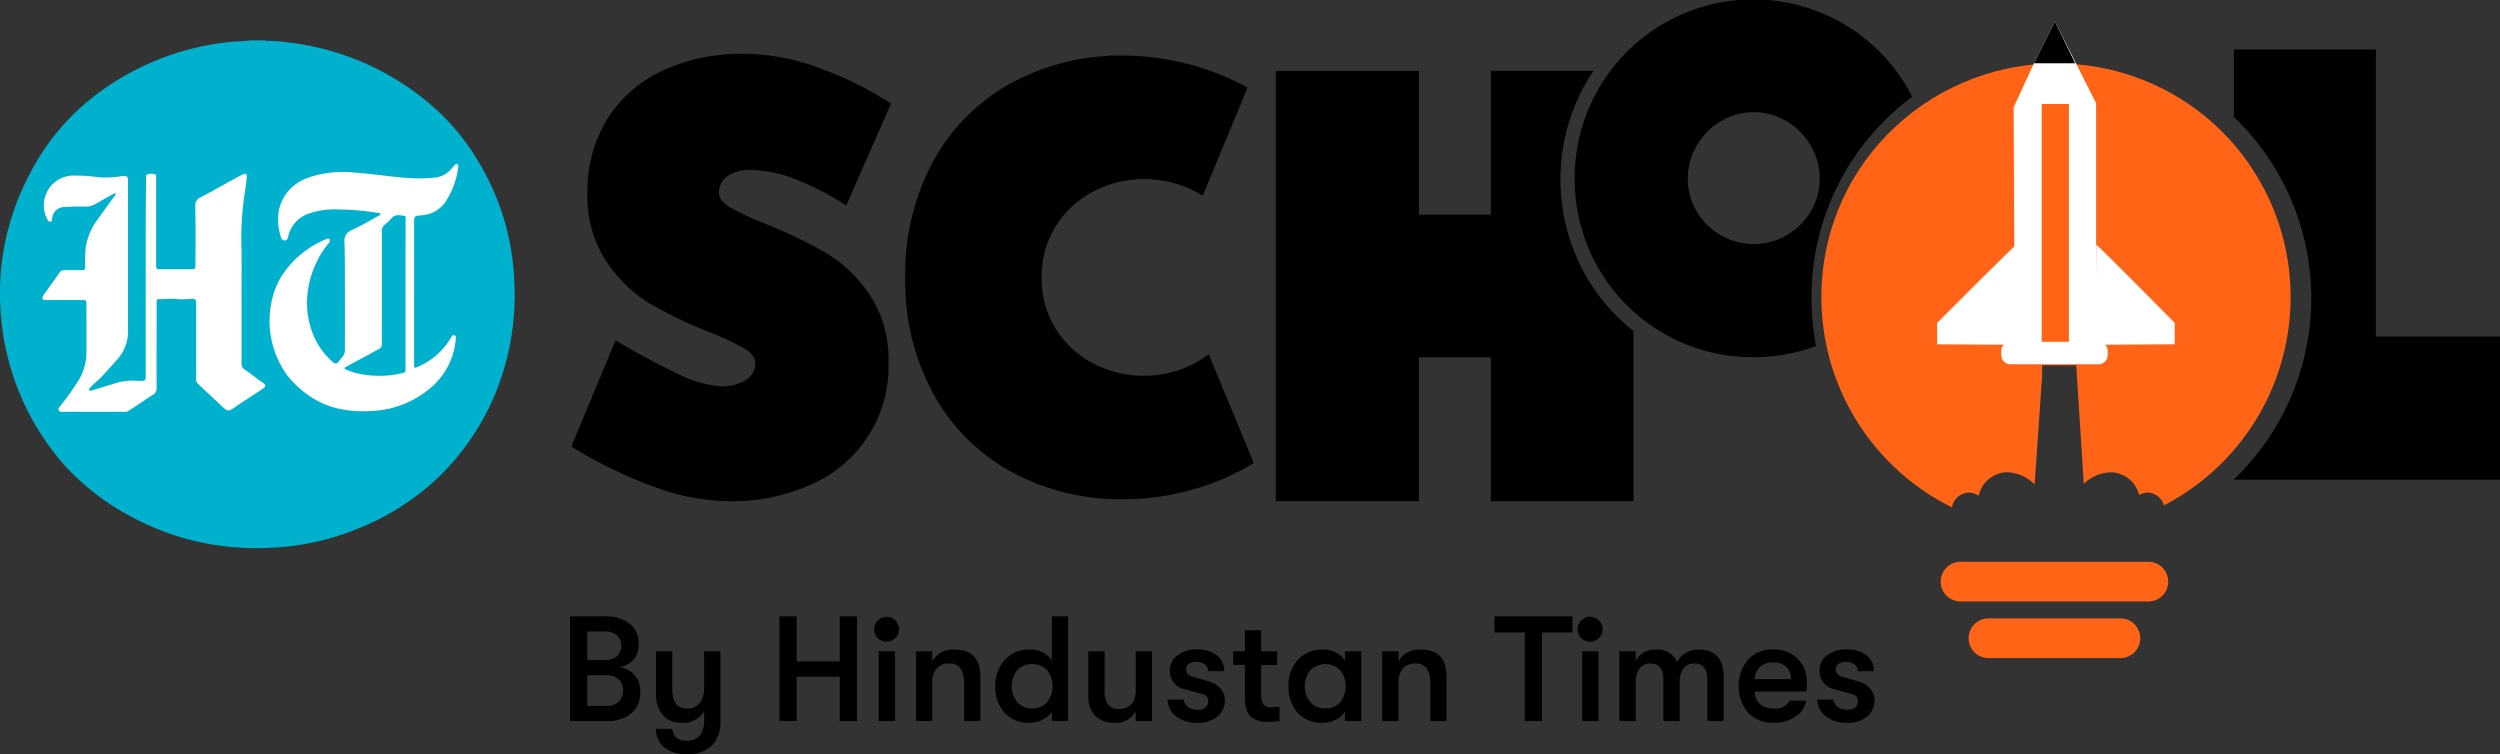 <svg xmlns="http://www.w3.org/2000/svg" xmlns:xlink="http://www.w3.org/1999/xlink" width="179" height="54" viewBox="0 0 179 54">
  <rect x="0" y="0" width="179" height="54" fill="#333333" stroke="none"/>
  <defs>
    <clipPath id="clip-path">
      <path id="Path_24" data-name="Path 24" d="M356.5,13.6a16.724,16.724,0,0,1,8.356,14.559,16.8,16.8,0,1,1-31.363-8.448A16.913,16.913,0,0,1,356.5,13.6Z" transform="translate(-331.25 -11.36)"/>
    </clipPath>
    <clipPath id="clip-Artboard_1">
      <rect width="179" height="54"/>
    </clipPath>
  </defs>
  <g id="Artboard_1" data-name="Artboard – 1" clip-path="url(#clip-Artboard_1)">
    <g id="Group_18642" data-name="Group 18642" transform="translate(0)">
      <path id="Path_1" data-name="Path 1" d="M114.982,20.606a20.344,20.344,0,0,0,2.488,1.168,34.875,34.875,0,0,1,4.376,2.092,9.98,9.98,0,0,1,3.148,2.992,8.387,8.387,0,0,1,1.364,4.908,9.21,9.21,0,0,1-5.46,8.668,13.823,13.823,0,0,1-5.984,1.232,16.02,16.02,0,0,1-5.632-1.144,31.639,31.639,0,0,1-5.632-2.772l3.168-7.612a45.224,45.224,0,0,0,4.312,2.332,8.374,8.374,0,0,0,3.168.968,3.35,3.35,0,0,0,1.828-.44,1.386,1.386,0,0,0,.684-1.232q0-.57-.768-1.032a20.519,20.519,0,0,0-2.484-1.168,29.951,29.951,0,0,1-4.312-2.068,10.029,10.029,0,0,1-3.1-3.016,8.47,8.47,0,0,1-1.344-4.908,9.814,9.814,0,0,1,1.384-5.212,9.158,9.158,0,0,1,3.94-3.5,13.426,13.426,0,0,1,5.9-1.232,15.694,15.694,0,0,1,5.412,1.032,24.888,24.888,0,0,1,5.1,2.532l-3.212,7.3a19.139,19.139,0,0,0-3.432-1.8,9.171,9.171,0,0,0-3.432-.748,2.752,2.752,0,0,0-1.628.44,1.38,1.38,0,0,0-.616,1.188C114.214,19.954,114.47,20.3,114.982,20.606Z" transform="translate(-62.74 -5.778)"/>
      <path id="Path_2" data-name="Path 2" d="M189.207,39.121a16.883,16.883,0,0,1-4.42,1.912,17.957,17.957,0,0,1-4.864.684,16.39,16.39,0,0,1-8.1-1.98,14.093,14.093,0,0,1-5.568-5.588,16.832,16.832,0,0,1-2-8.316,16.875,16.875,0,0,1,2-8.316,14.067,14.067,0,0,1,5.568-5.588,16.39,16.39,0,0,1,8.1-1.98,18.879,18.879,0,0,1,8.844,2.288l-3.212,7.744a8,8,0,0,0-4.18-1.188,7.756,7.756,0,0,0-3.632.88,6.951,6.951,0,0,0-2.708,2.484,6.74,6.74,0,0,0-1.012,3.676,6.713,6.713,0,0,0,1.032,3.716,6.932,6.932,0,0,0,2.7,2.464,7.707,7.707,0,0,0,3.564.86,7.6,7.6,0,0,0,4.664-1.54Z" transform="translate(-99.439 -5.97)"/>
      <g id="Group_2" data-name="Group 2" transform="translate(0 2.892)">
        <circle id="Ellipse_1" data-name="Ellipse 1" cx="17.591" cy="17.591" r="17.591" transform="translate(0.832 0.492)" fill="#fff"/>
        <g id="qu6ZpE.tif_1_">
          <g id="Group_1" data-name="Group 1">
            <path id="Path_3" data-name="Path 3" d="M17.939,7.23h1.012a.626.626,0,0,0,.268.04,8.882,8.882,0,0,1,1.384.1,19.33,19.33,0,0,1,5.068,1.3,19.006,19.006,0,0,1,5.788,3.716,16.1,16.1,0,0,1,2.74,3.432,17.89,17.89,0,0,1,2.624,8.62,18.489,18.489,0,0,1-.66,6.048,17.694,17.694,0,0,1-4.984,8.224,18.187,18.187,0,0,1-5.544,3.476,18.72,18.72,0,0,1-5.972,1.36,19.519,19.519,0,0,1-4.8-.28,18.567,18.567,0,0,1-5.444-1.924,17.471,17.471,0,0,1-4.732-3.616A18.377,18.377,0,0,1,.052,26.741a18.732,18.732,0,0,1,.064-3.512,18.417,18.417,0,0,1,2.044-6.5,16.621,16.621,0,0,1,3.984-5.02,19,19,0,0,1,10.708-4.4A8.3,8.3,0,0,0,17.939,7.23ZM10.432,24.205V31.1c0,.576,0,.5-.5.508a4.6,4.6,0,0,0-1.584.136c-.3.112-.616.192-.924.288s-.592.18-.888.268c-.052.016-.116.032-.148-.032s.008-.1.04-.132.084-.1.128-.14c.22-.248.492-.44.716-.68.368-.388.72-.788,1.072-1.188a2.975,2.975,0,0,0,.824-2.016q-.006-5.43,0-10.856c0-.256-.072-.324-.328-.316a1.84,1.84,0,0,0-.208.024,7.451,7.451,0,0,1-1.552.068,12.413,12.413,0,0,0-1.764-.124,2.129,2.129,0,0,0-1.908,3.168.188.188,0,0,0,.192.132c.116-.008.116-.1.128-.184a.9.9,0,0,1,.932-.864c.492-.036.984-.036,1.476-.028a1.4,1.4,0,0,0,.756-.22c.408-.236.82-.46,1.232-.688.048-.028.108-.072.152-.012s-.024.088-.052.124c-.388.54-.78,1.08-1.164,1.624a4.627,4.627,0,0,0-.9,1.928,9.808,9.808,0,0,0-.068,1.492c0,.28-.016.3-.3.3-.392,0-.788,0-1.18,0a.375.375,0,0,0-.352.18c-.368.528-.748,1.052-1.124,1.576-.06.088-.132.18-.08.288.056.124.176.1.28.1H5.888c.276,0,.3.024.3.3,0,1.172.008,2.348,0,3.52A3.885,3.885,0,0,1,5.6,31.613a17.579,17.579,0,0,1-1.3,1.812c-.064.08-.148.16-.1.28s.18.12.292.12H8.908a.469.469,0,0,0,.244-.048c.624-.364,1.2-.8,1.816-1.184a.515.515,0,0,0,.244-.5c-.008-1.588,0-3.176,0-4.764,0-.448,0-.9,0-1.348,0-.108.012-.236.156-.228.372.024.744-.056,1.116-.012a5.56,5.56,0,0,0,1.032.008c.524-.036.524-.044.524.472v5.188a.465.465,0,0,0,.112.388c.616.576,1.228,1.156,1.844,1.728.284.264.4.256.732.032.4-.28.816-.544,1.228-.816.3-.2.616-.4.912-.608.168-.12.168-.256.008-.356-.484-.3-.9-.688-1.38-1a.422.422,0,0,1-.2-.384c0-1.252,0-2.5,0-3.752,0-1.44.008-2.88,0-4.32a22.036,22.036,0,0,1,.232-4.2c.068-.36.1-.724.14-1.088.024-.248-.084-.312-.3-.2-.176.088-.352.18-.524.272-.812.448-1.616.908-2.436,1.336a.657.657,0,0,0-.428.7c.04,1.392.016,2.784.016,4.172,0,.264-.04.3-.308.3-.716,0-1.432,0-2.152,0-.34,0-.356-.016-.356-.356V17.234c0-.092,0-.184,0-.272,0-.056-.016-.124-.076-.14a.922.922,0,0,0-.56,0c-.132.052-.08.212-.084.324C10.427,19.514,10.432,21.857,10.432,24.205Zm14.263,1.24c0,1.308,0,2.616,0,3.92a.779.779,0,0,1-.192.54,3.5,3.5,0,0,0-.264.328c-.116.168-.244.164-.388.04a5.119,5.119,0,0,1-1.2-1.484,6.021,6.021,0,0,1-.632-3.408,6.69,6.69,0,0,1,.736-2.444,5.756,5.756,0,0,1,.776-1.176c.072-.084.128-.18.056-.288s-.152-.044-.228-.012a6.872,6.872,0,0,0-2.916,2.24,5.462,5.462,0,0,0-.94,1.984,6.629,6.629,0,0,0,.636,4.856,5.081,5.081,0,0,0,.74,1.044A7.412,7.412,0,0,0,22.171,32.7a6.224,6.224,0,0,0,1.932.868,8.415,8.415,0,0,0,2.572.192,6.931,6.931,0,0,0,4.2-1.688,5.089,5.089,0,0,0,1.76-3.484c.012-.1.016-.2-.108-.244s-.172.056-.22.144a4.768,4.768,0,0,1-.508.72,5,5,0,0,1-1.9,1.4c-.228.1-.248.08-.248-.172V20.357c0-.564,0-.556.576-.608a2.2,2.2,0,0,0,1.628-.9,5.834,5.834,0,0,0,.96-2.58c.012-.064.016-.132-.056-.164a.151.151,0,0,0-.176.028,2.849,2.849,0,0,0-.212.232,1.781,1.781,0,0,1-1.216.684,10.316,10.316,0,0,1-1.956.028c-1.268-.08-2.524-.3-3.8-.38a7.631,7.631,0,0,0-3.34.364,3.552,3.552,0,0,0-1.056.6,3.058,3.058,0,0,0-1.036,1.744,3.976,3.976,0,0,0,.148,1.912.291.291,0,0,0,.172.224c.176.056.292-.02.34-.228a2.239,2.239,0,0,1,1.436-1.664,5.546,5.546,0,0,1,2.072-.316,19.012,19.012,0,0,1,2.936.252c.06.008.144,0,.164.076s-.068.1-.12.124c-.644.348-1.268.732-1.936,1.024a.815.815,0,0,0-.512.9C24.7,22.957,24.691,24.2,24.695,25.445Z" transform="translate(0 -7.23)" fill="#00b1cd"/>
            <path id="Path_4" data-name="Path 4" d="M66.062,44.16v5.292c0,.328,0,.336-.324.4a7,7,0,0,1-3.256-.036c-.224-.056-.436-.152-.656-.228-.052-.02-.116-.032-.116-.1s.06-.088.108-.116c.508-.272,1.016-.544,1.52-.816.26-.14.512-.292.78-.42a.422.422,0,0,0,.252-.452c-.008-.792,0-1.588,0-2.38,0-1.876,0-3.752,0-5.628a.567.567,0,0,1,.208-.476,3.828,3.828,0,0,0,.492-.46c.26-.312.588-.2.9-.172.092,0,.1.088.1.16,0,.128,0,.252,0,.38C66.062,40.789,66.062,42.476,66.062,44.16Z" transform="translate(-37.027 -26.009)" fill="#00b1cd"/>
          </g>
        </g>
      </g>
      <g id="Group_3" data-name="Group 3" transform="translate(40.814 44.132)">
        <path id="Path_5" data-name="Path 5" d="M107.649,104.749a1.7,1.7,0,0,1,1.1.53,1.724,1.724,0,0,1,.444,1.236,1.932,1.932,0,0,1-.637,1.531,2.572,2.572,0,0,1-1.75.557H104.16V101.11h2.5a2.723,2.723,0,0,1,1.766.519,1.742,1.742,0,0,1,.642,1.429A1.569,1.569,0,0,1,107.649,104.749Zm-1.038-2.558h-1.22v2.055h1.22a1.372,1.372,0,0,0,.9-.273,1.047,1.047,0,0,0,.005-1.514A1.4,1.4,0,0,0,106.611,102.191Zm.171,5.33a1.21,1.21,0,0,0,.867-.3,1.094,1.094,0,0,0,.31-.835.99.99,0,0,0-.321-.765,1.2,1.2,0,0,0-.846-.294h-1.4v2.194Z" transform="translate(-104.16 -101.11)"/>
        <path id="Path_6" data-name="Path 6" d="M119.106,105.79h1.167V110.8a2.364,2.364,0,0,1-.653,1.777,2.411,2.411,0,0,1-1.691.578,2.586,2.586,0,0,1-1.712-.514,1.7,1.7,0,0,1-.557-1.3h1.177a.923.923,0,0,0,.284.637,1.194,1.194,0,0,0,.787.209,1.115,1.115,0,0,0,.878-.359,1.642,1.642,0,0,0,.321-1.118v-.631a1.707,1.707,0,0,1-1.605.824,1.675,1.675,0,0,1-1.365-.573,2.281,2.281,0,0,1-.476-1.5v-3.04h1.167v2.794c0,.862.359,1.3,1.081,1.3a1.039,1.039,0,0,0,.894-.417,1.807,1.807,0,0,0,.305-1.092Z" transform="translate(-109.506 -103.285)"/>
        <path id="Path_7" data-name="Path 7" d="M132.18,108.6V101.11h1.231v3.222H136.5V101.11h1.231V108.6H136.5v-3.168h-3.093V108.6Z" transform="translate(-117.185 -101.11)"/>
        <path id="Path_8" data-name="Path 8" d="M146.428,102.692a.892.892,0,1,1,.246-.615A.839.839,0,0,1,146.428,102.692Zm-1.209,5.956v-4.988h1.167v4.988Z" transform="translate(-123.116 -101.156)"/>
        <path id="Path_9" data-name="Path 9" d="M150.44,110.666v-4.988h1.167v.7a1.726,1.726,0,0,1,1.627-.824q1.822,0,1.82,1.98v3.136h-1.167v-2.6a2.09,2.09,0,0,0-.246-1.167.958.958,0,0,0-.845-.353,1.093,1.093,0,0,0-.878.359,1.506,1.506,0,0,0-.31,1.022v2.74Z" transform="translate(-125.673 -103.174)"/>
        <path id="Path_10" data-name="Path 10" d="M165.106,101.11h1.167V108.6h-1.167v-.674a1.5,1.5,0,0,1-.669.583,2.135,2.135,0,0,1-.926.219,2.271,2.271,0,0,1-1.809-.739,2.764,2.764,0,0,1-.642-1.884,2.7,2.7,0,0,1,.674-1.878,2.318,2.318,0,0,1,1.809-.744,1.96,1.96,0,0,1,.92.214,1.557,1.557,0,0,1,.642.589Zm-1.423,6.582a1.356,1.356,0,0,0,1.1-.45,1.884,1.884,0,0,0,0-2.269,1.531,1.531,0,0,0-2.162-.005,1.858,1.858,0,0,0,0,2.28A1.337,1.337,0,0,0,163.682,107.692Z" transform="translate(-130.609 -101.11)"/>
        <path id="Path_11" data-name="Path 11" d="M175.352,110.906a1.821,1.821,0,0,1-1.349-.5,2,2,0,0,1-.5-1.477V105.79h1.167v2.847a1.612,1.612,0,0,0,.235.953.9.9,0,0,0,.781.321,1.105,1.105,0,0,0,.92-.359,1.471,1.471,0,0,0,.289-.947V105.79h1.167v4.988h-1.167v-.7A1.616,1.616,0,0,1,175.352,110.906Z" transform="translate(-136.392 -103.285)"/>
        <path id="Path_12" data-name="Path 12" d="M186.239,110.795a2.34,2.34,0,0,1-1.531-.482,1.472,1.472,0,0,1-.589-1.177h1.167a.622.622,0,0,0,.284.524,1.238,1.238,0,0,0,.733.2.8.8,0,0,0,.524-.161.531.531,0,0,0,.193-.428.479.479,0,0,0-.375-.524l-1.284-.353a1.316,1.316,0,0,1-1.081-1.381,1.284,1.284,0,0,1,.535-1.044,2.157,2.157,0,0,1,1.381-.423,2.213,2.213,0,0,1,1.461.428,1.4,1.4,0,0,1,.508,1.124h-1.145a.573.573,0,0,0-.23-.487,1.023,1.023,0,0,0-.637-.177.858.858,0,0,0-.514.145.441.441,0,0,0-.2.369.526.526,0,0,0,.428.535l1.188.343a1.749,1.749,0,0,1,.835.508,1.206,1.206,0,0,1,.321.83,1.475,1.475,0,0,1-.519,1.177A2.148,2.148,0,0,1,186.239,110.795Z" transform="translate(-141.329 -103.174)"/>
        <path id="Path_13" data-name="Path 13" d="M195.6,108.482a3.542,3.542,0,0,0,.589-.043v1.027a5.032,5.032,0,0,1-.867.064,2.756,2.756,0,0,1-.5-.043,1.861,1.861,0,0,1-.5-.2,1.024,1.024,0,0,1-.45-.541,2.555,2.555,0,0,1-.161-.974v-2.323h-.846v-.974h.846V102.97h1.167v1.509h1.145v.974h-1.145v2.055a1.245,1.245,0,0,0,.171.787A.707.707,0,0,0,195.6,108.482Z" transform="translate(-145.391 -101.975)"/>
        <path id="Path_14" data-name="Path 14" d="M202.731,110.795a2.271,2.271,0,0,1-1.809-.739,2.764,2.764,0,0,1-.642-1.884,2.7,2.7,0,0,1,.674-1.878,2.318,2.318,0,0,1,1.809-.744,1.961,1.961,0,0,1,.92.214,1.557,1.557,0,0,1,.642.589v-.674h1.167v4.988h-1.167v-.674a1.5,1.5,0,0,1-.669.583A2.135,2.135,0,0,1,202.731,110.795Zm.171-1.038a1.356,1.356,0,0,0,1.1-.45,1.884,1.884,0,0,0,0-2.269,1.531,1.531,0,0,0-2.162-.005,1.858,1.858,0,0,0,0,2.28A1.337,1.337,0,0,0,202.9,109.756Z" transform="translate(-148.841 -103.174)"/>
        <path id="Path_15" data-name="Path 15" d="M212.82,110.666v-4.988h1.167v.7a1.726,1.726,0,0,1,1.627-.824q1.822,0,1.82,1.98v3.136h-1.167v-2.6a2.09,2.09,0,0,0-.246-1.167.958.958,0,0,0-.846-.353,1.093,1.093,0,0,0-.878.359,1.506,1.506,0,0,0-.31,1.022v2.74Z" transform="translate(-154.67 -103.174)"/>
        <path id="Path_16" data-name="Path 16" d="M230.013,108.6v-6.336H227.84V101.11h5.587v1.156h-2.183V108.6Z" transform="translate(-161.652 -101.11)"/>
        <path id="Path_17" data-name="Path 17" d="M240.548,102.692a.893.893,0,1,1,.246-.615A.839.839,0,0,1,240.548,102.692Zm-1.21,5.956v-4.988H240.5v4.988Z" transform="translate(-166.867 -101.156)"/>
        <path id="Path_18" data-name="Path 18" d="M244.56,110.666v-4.988h1.167v.7a1.382,1.382,0,0,1,.546-.594,1.567,1.567,0,0,1,.846-.23,1.535,1.535,0,0,1,1.573.888,1.485,1.485,0,0,1,.6-.637,1.785,1.785,0,0,1,.931-.252q1.8,0,1.8,1.959v3.157h-1.167v-2.933q0-1.188-.931-1.188a.958.958,0,0,0-.771.326,1.792,1.792,0,0,0-.278,1.151v2.644h-1.167v-2.943c0-.787-.305-1.177-.91-1.177a.977.977,0,0,0-.787.326,1.788,1.788,0,0,0-.284,1.151v2.644H244.56Z" transform="translate(-169.424 -103.174)"/>
        <path id="Path_19" data-name="Path 19" d="M265.391,107.915q0,.193-.032.642h-3.7a1.207,1.207,0,0,0,.385.9,1.491,1.491,0,0,0,1.006.316,1.125,1.125,0,0,0,1.113-.567h1.177a1.709,1.709,0,0,1-.755,1.14,2.626,2.626,0,0,1-1.536.444,2.468,2.468,0,0,1-1.862-.706,3.024,3.024,0,0,1-.005-3.826A2.4,2.4,0,0,1,263,105.55a2.34,2.34,0,0,1,1.729.658A2.315,2.315,0,0,1,265.391,107.915Zm-3.735-.246h2.59a1.19,1.19,0,0,0-.337-.888,1.284,1.284,0,0,0-.926-.31,1.358,1.358,0,0,0-.963.332A1.174,1.174,0,0,0,261.656,107.669Z" transform="translate(-176.833 -103.174)"/>
        <path id="Path_20" data-name="Path 20" d="M273.159,110.795a2.339,2.339,0,0,1-1.531-.482,1.472,1.472,0,0,1-.589-1.177h1.167a.622.622,0,0,0,.284.524,1.238,1.238,0,0,0,.733.2.8.8,0,0,0,.524-.161.531.531,0,0,0,.193-.428.479.479,0,0,0-.375-.524l-1.284-.353a1.316,1.316,0,0,1-1.081-1.381,1.284,1.284,0,0,1,.535-1.044,2.157,2.157,0,0,1,1.381-.423,2.213,2.213,0,0,1,1.461.428,1.4,1.4,0,0,1,.508,1.124h-1.145a.573.573,0,0,0-.23-.487,1.024,1.024,0,0,0-.637-.177.858.858,0,0,0-.514.145.441.441,0,0,0-.2.369.526.526,0,0,0,.428.535l1.188.343a1.749,1.749,0,0,1,.835.508,1.206,1.206,0,0,1,.321.83,1.474,1.474,0,0,1-.519,1.177A2.148,2.148,0,0,1,273.159,110.795Z" transform="translate(-181.733 -103.174)"/>
      </g>
      <g id="Group_7" data-name="Group 7" transform="translate(130.402 1.54)">
        <path id="Path_21" data-name="Path 21" d="M367.5,98.44H354.05a1.42,1.42,0,0,1-1.42-1.42h0a1.42,1.42,0,0,1,1.42-1.42H367.5a1.42,1.42,0,0,1,1.42,1.42h0A1.418,1.418,0,0,1,367.5,98.44Z" transform="translate(-344.078 -56.915)" fill="#ff6417"/>
        <path id="Path_22" data-name="Path 22" d="M368.5,108.57H359.05a1.42,1.42,0,0,1-1.42-1.42h0a1.42,1.42,0,0,1,1.42-1.42H368.5a1.42,1.42,0,0,1,1.42,1.42h0A1.415,1.415,0,0,1,368.5,108.57Z" transform="translate(-347.079 -62.993)" fill="#ff6417"/>
        <g id="Group_5" data-name="Group 5" transform="translate(0 3.004)">
          <g id="Group_4" data-name="Group 4" clip-path="url(#clip-path)">
            <path id="Path_23" data-name="Path 23" d="M362.6,19.716a16.8,16.8,0,0,0-31.363,8.448A16.724,16.724,0,0,0,339.6,42.723c.328.192.66.368,1,.536a1.241,1.241,0,0,1,1.212-1.172,1.169,1.169,0,0,1,.7.228,2.128,2.128,0,0,1,1.988-1.684,2.8,2.8,0,0,1,2.02.88l.54-7.836v-.708h2.44l.54,8.5a2.825,2.825,0,0,1,1.984-.832,2.121,2.121,0,0,1,1.976,1.624,1.191,1.191,0,0,1,.6-.172,1.238,1.238,0,0,1,1.2,1.012c.236-.124.472-.244.7-.38a16.724,16.724,0,0,0,8.356-14.559A16.435,16.435,0,0,0,362.6,19.716Z" transform="translate(-331.244 -11.36)" fill="#ff6417"/>
          </g>
        </g>
        <g id="Group_6" data-name="Group 6" transform="translate(8.3)">
          <path id="Path_25" data-name="Path 25" d="M367.146,6.842l-.084.18L365.69,9.994l.076,16.971h5.828V9.7L368.642,3.85Z" transform="translate(-360.214 -3.85)" fill="#fff"/>
          <rect id="Rectangle_1" data-name="Rectangle 1" width="1.948" height="17.247" transform="translate(7.484 5.908)" fill="#ff6417"/>
          <path id="Path_26" data-name="Path 26" d="M357.632,43.88l.06,7.136L352,50.984V49.448S357.552,43.88,357.632,43.88Z" transform="translate(-352 -27.869)" fill="#fff"/>
          <path id="Path_27" data-name="Path 27" d="M369.33,6.842h2.952L370.826,3.85Z" transform="translate(-362.398 -3.85)"/>
          <path id="Path_28" data-name="Path 28" d="M380.39,43.8l-.06,7.168,5.676-.036V49.4S380.47,43.8,380.39,43.8Z" transform="translate(-368.998 -27.821)" fill="#fff"/>
          <path id="Path_29" data-name="Path 29" d="M370.426,62.792h-6.292a.662.662,0,0,1-.664-.664v-.284a.662.662,0,0,1,.664-.664h6.292a.662.662,0,0,1,.664.664v.284A.665.665,0,0,1,370.426,62.792Z" transform="translate(-358.882 -38.249)" fill="#fff"/>
        </g>
      </g>
      <g id="Group_8" data-name="Group 8" transform="translate(91.346 5.076)">
        <path id="Path_30" data-name="Path 30" d="M288.078,26.615a12.11,12.11,0,0,0,1.992,2.572V12.7h-.856a12.294,12.294,0,0,0-1.132,1.628,12.394,12.394,0,0,0,0,12.288Z" transform="translate(-264.467 -12.696)"/>
        <path id="Path_31" data-name="Path 31" d="M253.721,27.409a13.985,13.985,0,0,1,0-13.9c.164-.284.336-.556.52-.824h-7.352v10.3h-5.148V12.694H231.49v30.8h10.252V33.2h5.148v10.3H257.1V31.309A13.542,13.542,0,0,1,253.721,27.409Z" transform="translate(-231.49 -12.69)"/>
      </g>
      <path id="Path_32" data-name="Path 32" d="M415.284,29.417V8.87H405.12v4.824a17.976,17.976,0,0,1,0,25.951v.024h19.051V29.417Z" transform="translate(-245.171 -5.322)"/>
      <path id="Path_33" data-name="Path 33" d="M302.639,21.347a17.842,17.842,0,0,1,7.212-14.419c-.1-.192-.2-.38-.3-.568a12.788,12.788,0,0,0-23.867,6.428,12.729,12.729,0,0,0,12.788,12.787,12.806,12.806,0,0,0,4.492-.8A18.7,18.7,0,0,1,302.639,21.347Zm-1.776-4.508a4.7,4.7,0,0,1-4.72,0,4.748,4.748,0,0,1-1.728-1.708,4.51,4.51,0,0,1-.632-2.344,4.648,4.648,0,0,1,.632-2.36,4.814,4.814,0,0,1,1.728-1.744,4.6,4.6,0,0,1,4.72,0,4.8,4.8,0,0,1,1.724,1.744,4.612,4.612,0,0,1,.636,2.36,4.524,4.524,0,0,1-.636,2.344A4.707,4.707,0,0,1,300.863,16.839Z" transform="translate(-172.937)"/>
    </g>
  </g>
</svg>
